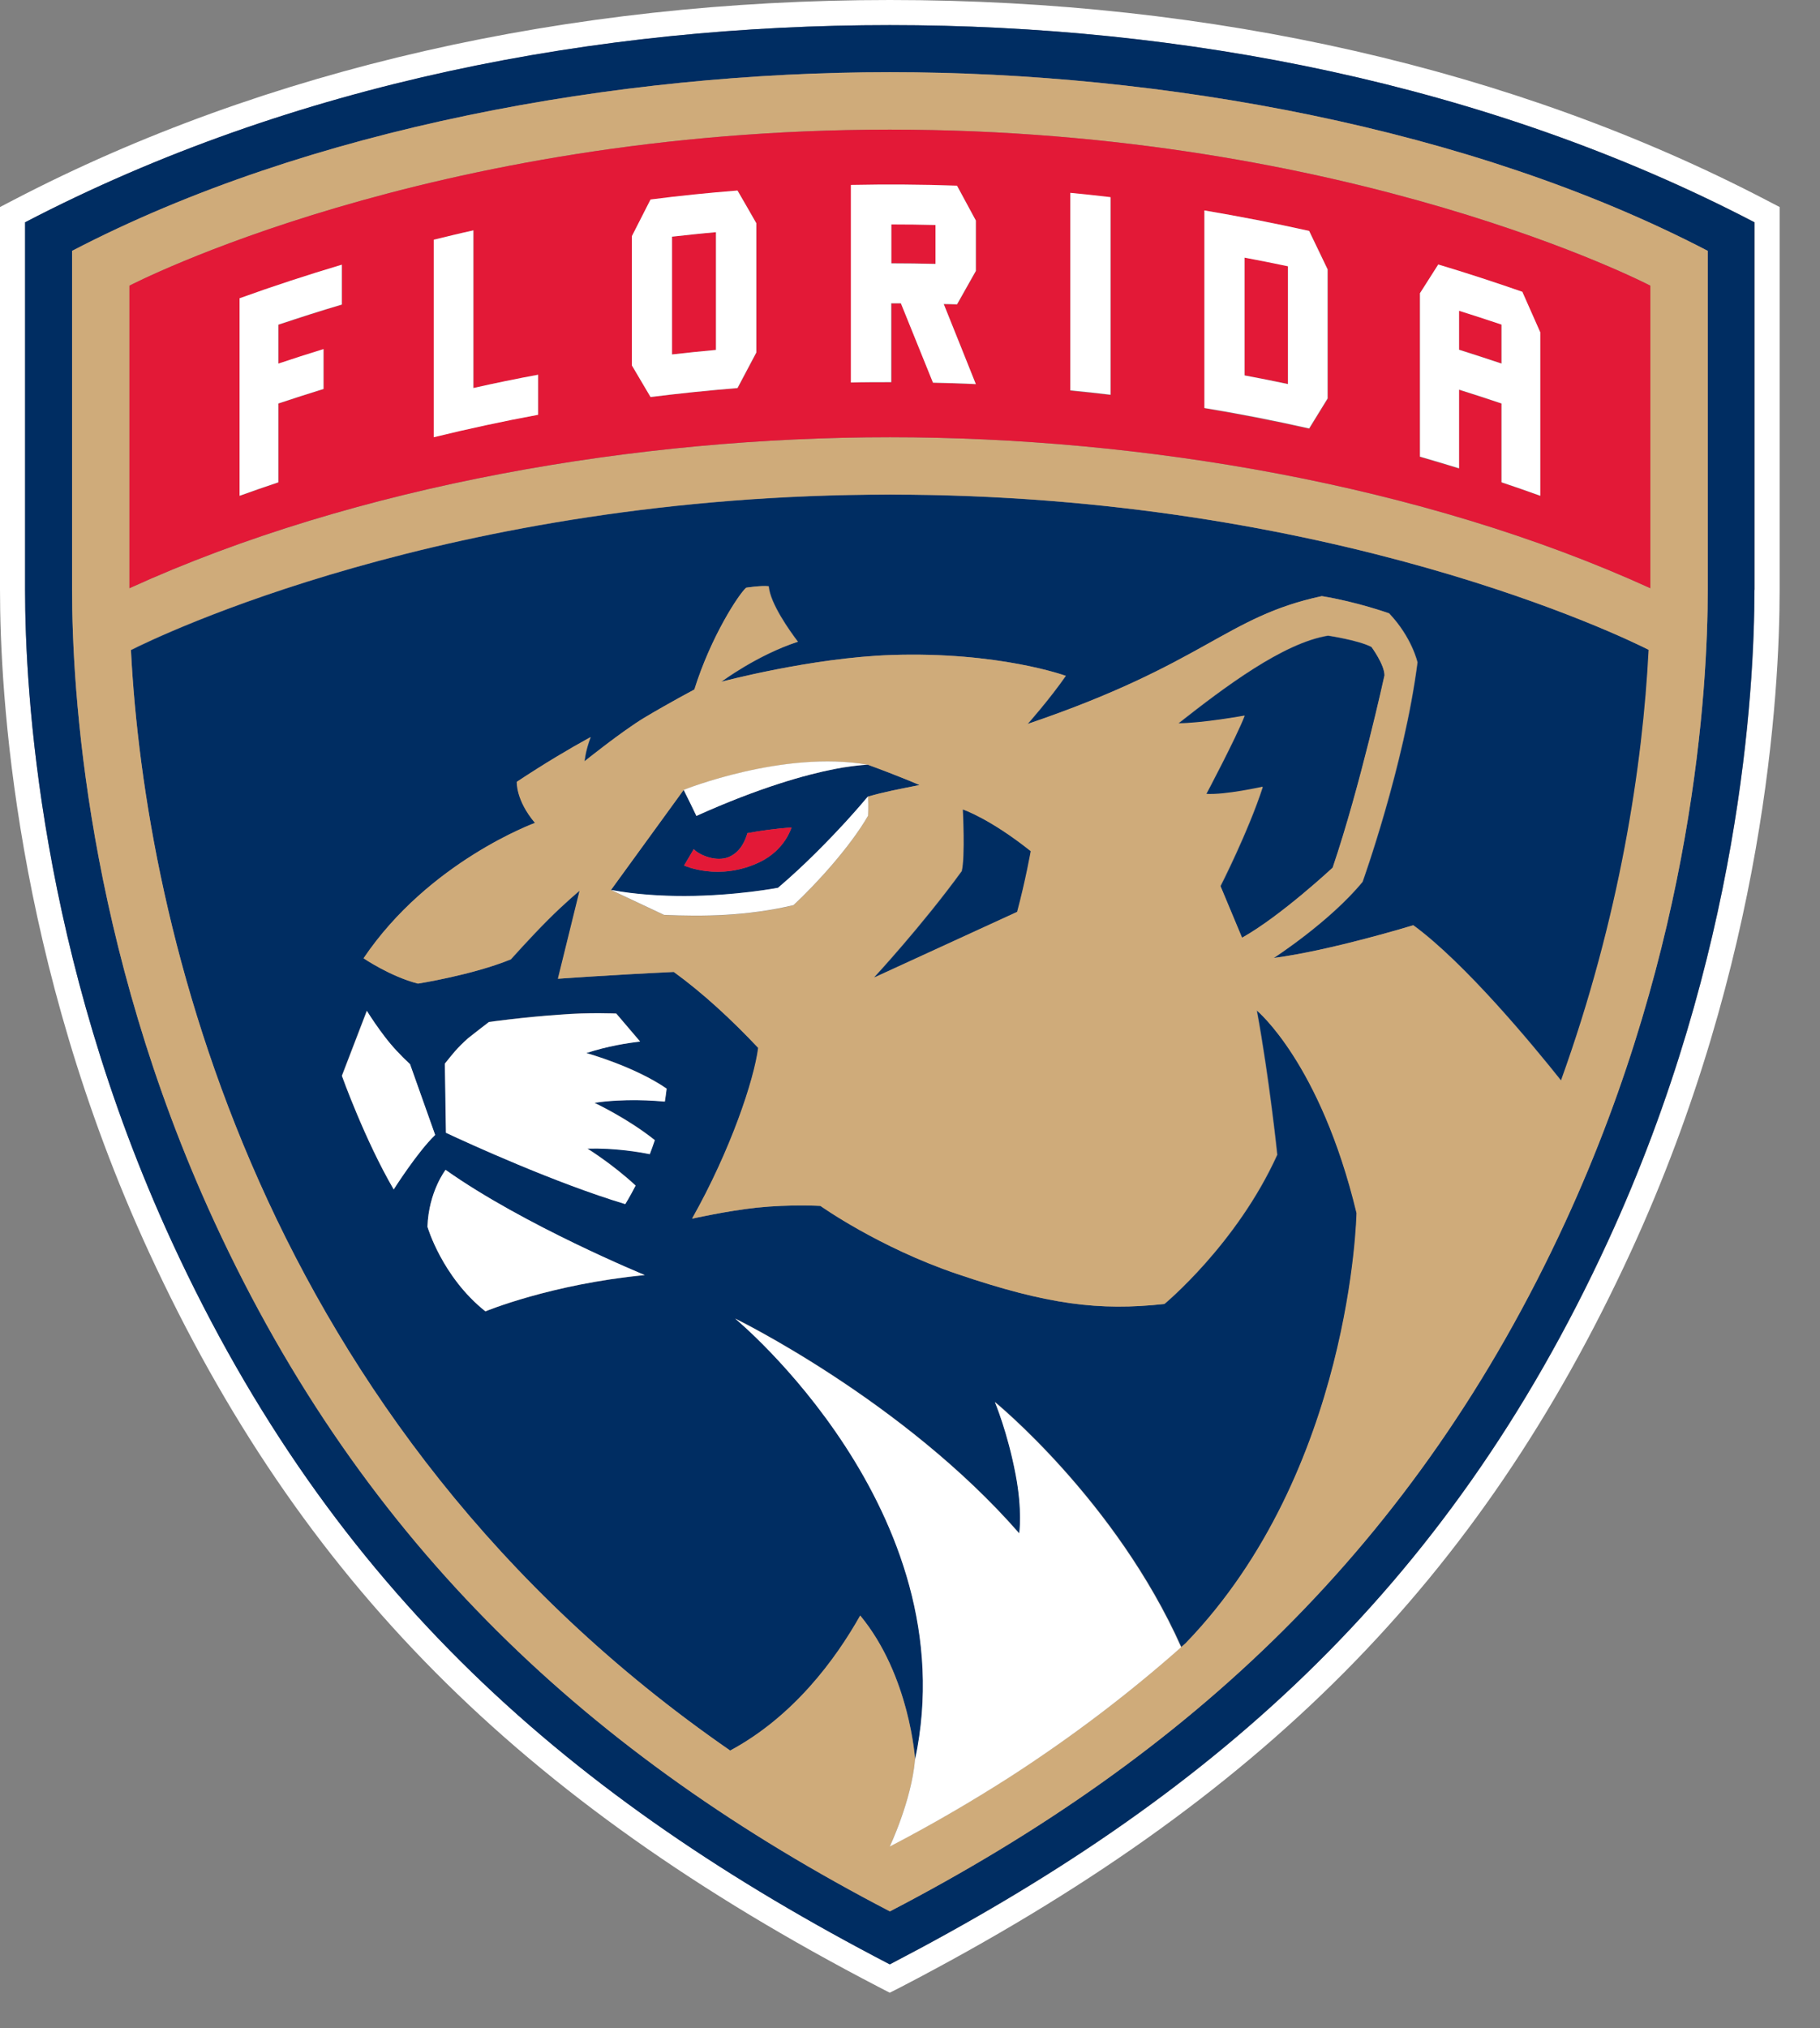<svg width="44" height="49" viewBox="0 0 44 49" fill="none" xmlns="http://www.w3.org/2000/svg">
<rect x="0" y="0" width="44" height="49" fill="#808080" stroke="none"/>
<g id="Panthers Logo">
<path id="Vector" d="M42.699 4.833C36.63 1.67 29.304 0 21.514 0C13.725 0 6.394 1.67 0.325 4.833L0 5.002V14.251C0 16.711 0.351 23.201 3.602 30.255C7.252 38.168 12.524 43.478 21.233 48.003L21.51 48.146L21.792 48.003C30.501 43.478 35.772 38.168 39.422 30.255C42.673 23.201 43.024 16.715 43.024 14.251V5.002L42.699 4.833ZM42.417 14.251C42.417 16.672 42.071 23.054 38.871 29.999C34.94 38.524 29.157 43.487 21.514 47.461C13.807 43.457 8.063 38.468 4.157 29.999C0.954 23.054 0.607 16.672 0.607 14.251V5.371C7.114 1.983 14.526 0.607 21.514 0.607C28.502 0.607 35.958 2.004 42.422 5.371V14.251H42.417Z" fill="white"/>
<path id="Vector_2" d="M20.57 18.516C20.462 18.533 20.332 18.555 20.176 18.581C20.328 18.55 20.458 18.529 20.57 18.516Z" fill="#231F20"/>
<path id="Vector_3" d="M16.837 19.713L16.706 19.444L16.837 19.713Z" fill="#231F20"/>
<path id="Vector_4" d="M20.98 18.477C20.98 18.477 20.894 18.477 20.716 18.498C20.889 18.477 20.98 18.477 20.98 18.477Z" fill="#231F20"/>
<path id="Vector_5" d="M30.032 22.663C30.964 22.138 32.221 20.971 32.221 20.971C32.893 18.984 33.474 16.325 33.474 16.325C33.474 16.06 33.157 15.635 33.157 15.635C32.841 15.47 32.108 15.362 32.108 15.362C31.025 15.535 29.611 16.598 28.489 17.483C29.074 17.483 30.093 17.297 30.093 17.297C29.889 17.822 29.161 19.197 29.161 19.197C29.629 19.227 30.53 19.023 30.53 19.023C30.179 20.104 29.508 21.418 29.508 21.418L30.032 22.672V22.663Z" fill="#002D62"/>
<path id="Vector_6" d="M3.165 15.7C3.503 22.373 6.265 34.424 17.657 42.298C19.183 41.483 20.197 40.108 20.8 39.036C22 40.489 22.126 42.515 22.126 42.515C23.409 36.498 17.778 31.856 17.778 31.856C17.778 31.856 21.84 33.834 24.645 37.045C24.645 37.045 24.727 36.502 24.558 35.622C24.363 34.594 24.055 33.869 24.055 33.869C24.055 33.869 26.981 36.251 28.564 39.795C28.598 39.765 28.633 39.73 28.672 39.7C32.69 35.539 32.803 29.309 32.803 29.309C31.927 25.674 30.389 24.412 30.389 24.412C30.696 26.073 30.883 27.9 30.883 27.9C29.903 30.06 28.156 31.505 28.156 31.505C26.578 31.678 25.33 31.522 23.145 30.78C21.246 30.138 19.842 29.136 19.842 29.136C19.842 29.136 19.118 29.093 18.29 29.179C17.587 29.253 16.738 29.444 16.738 29.444C17.678 27.778 18.238 26.086 18.337 25.318C17.696 24.642 17.002 23.995 16.296 23.483C14.735 23.557 13.495 23.648 13.495 23.648L14.02 21.518C14.02 21.518 13.66 21.817 13.261 22.216C12.832 22.646 12.355 23.18 12.355 23.18C11.423 23.557 10.11 23.765 10.11 23.765C9.438 23.592 8.796 23.154 8.796 23.154C10.374 20.815 12.94 19.882 12.94 19.882C12.472 19.327 12.502 18.889 12.502 18.889C13.157 18.455 13.755 18.099 14.284 17.809C14.154 18.151 14.137 18.394 14.137 18.394C14.137 18.394 15.034 17.67 15.585 17.34C16.196 16.971 16.794 16.659 16.794 16.659C17.189 15.379 17.869 14.342 18.047 14.199C18.047 14.199 18.407 14.143 18.589 14.165C18.623 14.581 19.1 15.249 19.295 15.505C18.303 15.831 17.444 16.473 17.444 16.473C17.444 16.473 19.62 15.891 21.55 15.826C24.159 15.739 25.772 16.329 25.772 16.329C25.377 16.898 24.849 17.492 24.849 17.492C29.17 16.026 29.621 14.906 31.962 14.403C32.816 14.542 33.588 14.82 33.588 14.82C34.143 15.405 34.273 16.004 34.273 16.004C33.952 18.503 32.946 21.305 32.946 21.305C32.157 22.268 30.8 23.145 30.8 23.145C32.157 22.971 34.173 22.355 34.173 22.355C35.426 23.271 37.069 25.258 37.749 26.112C39.167 22.173 39.726 18.473 39.869 15.705C39.297 15.418 32.209 11.952 21.524 11.952C10.838 11.952 3.746 15.414 3.178 15.705L3.165 15.7ZM11.735 31.683C10.686 30.85 10.335 29.639 10.335 29.639C10.365 28.793 10.773 28.268 10.773 28.268C12.672 29.613 15.589 30.811 15.589 30.811C13.313 31.027 11.735 31.687 11.735 31.687V31.683ZM11.319 25.08C11.475 24.958 11.683 24.793 11.822 24.689C11.822 24.689 12.65 24.572 13.552 24.511C14.254 24.455 14.9 24.485 14.9 24.485L15.476 25.162C15.173 25.197 14.692 25.271 14.176 25.44C14.176 25.44 15.325 25.756 16.118 26.299C16.105 26.403 16.092 26.507 16.075 26.611C15.823 26.585 15.104 26.533 14.371 26.642C14.371 26.642 15.173 27.015 15.832 27.544C15.793 27.661 15.749 27.774 15.71 27.882C15.45 27.826 14.874 27.726 14.202 27.748C14.202 27.748 14.813 28.125 15.368 28.641C15.225 28.915 15.121 29.084 15.121 29.084C13.43 28.576 11.323 27.613 10.786 27.362L10.76 25.691C10.942 25.466 11.042 25.327 11.323 25.075L11.319 25.08ZM8.866 24.42C8.983 24.607 9.13 24.824 9.299 25.045C9.481 25.284 9.685 25.496 9.91 25.709L10.517 27.418C10.084 27.83 9.516 28.733 9.516 28.733C8.813 27.535 8.263 25.986 8.263 25.986L8.866 24.416V24.42Z" fill="#002D62"/>
<path id="Vector_7" d="M21.514 44.619C22.533 44.09 23.5 43.526 24.414 42.94C23.5 43.526 22.537 44.09 21.514 44.619Z" fill="#002D62"/>
<path id="Vector_8" d="M22.23 18.967C22.083 18.906 21.935 18.841 21.788 18.785C21.354 18.611 20.982 18.477 20.982 18.477C20.982 18.477 20.89 18.477 20.717 18.498C20.674 18.503 20.626 18.512 20.57 18.516C20.461 18.533 20.331 18.555 20.175 18.581C19.49 18.715 18.372 19.019 16.837 19.713L16.707 19.444L16.529 19.084L14.77 21.505C15.368 21.618 15.983 21.652 16.555 21.652C17.804 21.648 18.814 21.453 18.814 21.453C19.469 20.902 20.049 20.303 20.444 19.865C20.578 19.722 20.687 19.592 20.778 19.492C20.895 19.358 20.968 19.271 20.99 19.245C21.398 19.128 21.718 19.071 22.23 18.967ZM18.376 20.824C17.384 21.305 16.538 20.911 16.538 20.911C16.538 20.911 16.664 20.702 16.772 20.516C16.915 20.668 17.319 20.828 17.618 20.707C17.912 20.585 18.029 20.277 18.068 20.13C18.398 20.069 18.762 20.021 19.135 19.991C19.135 19.991 18.987 20.524 18.376 20.824Z" fill="#002D62"/>
<path id="Vector_9" d="M0.606 5.371V14.251C0.606 16.672 0.953 23.054 4.152 29.999C8.058 38.468 13.802 43.457 21.51 47.461C29.152 43.487 34.939 38.524 38.867 29.999C42.07 23.054 42.413 16.672 42.413 14.251V5.371C35.954 2.004 28.562 0.607 21.514 0.607C14.465 0.607 7.113 1.983 0.606 5.371ZM41.286 14.251C41.286 16.598 40.952 22.785 37.844 29.522C34.224 37.37 28.732 42.428 21.514 46.181C14.327 42.446 8.817 37.396 5.184 29.522C2.076 22.785 1.742 16.598 1.742 14.251V6.061C7.456 3.085 14.938 1.744 21.514 1.744C28.09 1.744 35.559 3.08 41.286 6.061V14.251Z" fill="#002D62"/>
<path id="Vector_10" d="M20.443 19.861C20.044 20.294 19.467 20.893 18.813 21.448C18.813 21.448 17.807 21.644 16.554 21.648C17.803 21.644 18.813 21.448 18.813 21.448C19.467 20.897 20.048 20.299 20.443 19.861Z" fill="#CFAB7A"/>
<path id="Vector_11" d="M1.743 6.061V14.251C1.743 16.598 2.076 22.785 5.185 29.522C8.817 37.396 14.323 42.446 21.514 46.181C28.732 42.428 34.224 37.37 37.844 29.522C40.952 22.785 41.286 16.598 41.286 14.251V6.061C35.56 3.08 28.069 1.744 21.514 1.744C14.96 1.744 7.456 3.084 1.743 6.061ZM37.74 26.112C37.059 25.257 35.417 23.27 34.164 22.355C34.164 22.355 32.152 22.971 30.791 23.145C30.791 23.145 32.148 22.268 32.937 21.305C32.937 21.305 33.943 18.498 34.264 16.004C34.264 16.004 34.133 15.405 33.579 14.819C33.579 14.819 32.807 14.542 31.953 14.403C29.612 14.906 29.161 16.026 24.839 17.492C24.839 17.492 25.372 16.893 25.763 16.329C25.763 16.329 24.154 15.739 21.54 15.826C19.611 15.891 17.435 16.472 17.435 16.472C17.435 16.472 18.294 15.826 19.286 15.505C19.091 15.249 18.614 14.585 18.58 14.164C18.393 14.143 18.038 14.199 18.038 14.199C17.864 14.347 17.184 15.383 16.785 16.659C16.785 16.659 16.187 16.976 15.575 17.34C15.029 17.67 14.128 18.394 14.128 18.394C14.128 18.394 14.145 18.151 14.275 17.809C13.746 18.099 13.148 18.455 12.493 18.889C12.493 18.889 12.463 19.327 12.931 19.882C12.931 19.882 10.365 20.815 8.787 23.153C8.787 23.153 9.429 23.591 10.101 23.765C10.101 23.765 11.414 23.561 12.346 23.179C12.346 23.179 12.819 22.646 13.252 22.216C13.651 21.817 14.011 21.518 14.011 21.518L13.486 23.648C13.486 23.648 14.726 23.557 16.286 23.483C16.993 23.995 17.687 24.637 18.328 25.318C18.229 26.086 17.669 27.778 16.729 29.444C16.729 29.444 17.578 29.257 18.28 29.179C19.113 29.093 19.832 29.136 19.832 29.136C19.832 29.136 21.241 30.138 23.136 30.78C25.32 31.522 26.573 31.678 28.147 31.505C28.147 31.505 29.898 30.06 30.873 27.899C30.873 27.899 30.683 26.073 30.379 24.412C30.379 24.412 31.918 25.674 32.794 29.309C32.794 29.309 32.681 35.544 28.663 39.7C28.628 39.73 28.593 39.765 28.554 39.795C27.31 40.901 25.932 41.956 24.41 42.932C23.495 43.522 22.533 44.081 21.51 44.611C21.51 44.611 22.035 43.509 22.121 42.515C22.121 42.515 21.996 40.485 20.795 39.032C20.192 40.103 19.174 41.474 17.652 42.294C6.268 34.429 3.507 22.377 3.165 15.7C3.737 15.414 10.824 11.948 21.51 11.948C32.196 11.948 39.288 15.409 39.856 15.7C39.717 18.472 39.158 22.169 37.736 26.108L37.74 26.112ZM29.157 19.188C29.157 19.188 29.885 17.817 30.089 17.288C30.089 17.288 29.066 17.474 28.485 17.474C29.608 16.594 31.021 15.531 32.105 15.353C32.105 15.353 32.837 15.462 33.154 15.626C33.154 15.626 33.47 16.052 33.47 16.316C33.47 16.316 32.889 18.98 32.217 20.962C32.217 20.962 30.965 22.13 30.028 22.654L29.504 21.401C29.504 21.401 30.176 20.086 30.527 19.006C30.527 19.006 29.621 19.21 29.157 19.18V19.188ZM20.985 19.245C20.998 19.509 20.985 19.713 20.985 19.713C20.548 20.472 19.715 21.379 19.182 21.874C18.068 22.138 16.98 22.151 16.052 22.108L14.769 21.505L16.529 19.084C16.529 19.084 18.944 18.121 20.981 18.477C20.981 18.477 21.354 18.611 21.788 18.785C21.93 18.841 22.082 18.902 22.23 18.967C21.718 19.071 21.397 19.127 20.99 19.245C20.968 19.266 20.895 19.357 20.777 19.492C20.895 19.357 20.968 19.271 20.99 19.245H20.985ZM23.248 21.049C23.335 20.694 23.274 19.561 23.274 19.561C23.274 19.561 23.916 19.774 24.909 20.563C24.909 20.563 24.779 21.292 24.579 22.03L21.129 23.613C21.129 23.613 22.277 22.372 23.244 21.049H23.248ZM39.899 6.902V14.212C34.385 11.7 27.553 10.564 21.514 10.564C15.476 10.564 8.635 11.705 3.13 14.212V6.902C3.13 6.902 10.365 3.132 21.514 3.132C32.664 3.132 39.899 6.902 39.899 6.902Z" fill="#CFAB7A"/>
<path id="Vector_12" d="M17.617 20.707C17.318 20.828 16.915 20.668 16.772 20.516C16.664 20.702 16.538 20.911 16.538 20.911C16.538 20.911 17.383 21.305 18.376 20.824C18.987 20.529 19.135 19.991 19.135 19.991C18.762 20.021 18.393 20.065 18.068 20.13C18.029 20.277 17.917 20.585 17.617 20.707Z" fill="#E31937"/>
<path id="Vector_13" d="M22.615 5.432C22.259 5.423 21.904 5.419 21.548 5.419V6.36C21.904 6.36 22.259 6.364 22.615 6.373V5.432Z" fill="#E31937"/>
<path id="Vector_14" d="M30.085 9.067C30.437 9.132 30.788 9.201 31.134 9.275V6.429C30.783 6.356 30.432 6.286 30.085 6.221V9.067Z" fill="#E31937"/>
<path id="Vector_15" d="M3.129 14.212C8.635 11.705 15.454 10.564 21.514 10.564C27.574 10.564 34.384 11.7 39.898 14.212V6.902C39.898 6.902 32.663 3.132 21.514 3.132C10.364 3.132 3.129 6.902 3.129 6.902V14.212ZM34.328 7.089C34.475 6.854 34.623 6.625 34.77 6.395C35.451 6.598 36.131 6.815 36.803 7.054C36.946 7.379 37.094 7.705 37.237 8.034V11.982C36.925 11.87 36.613 11.761 36.3 11.657V9.752C35.958 9.64 35.615 9.527 35.273 9.418V11.323C34.957 11.227 34.645 11.132 34.328 11.041V7.093V7.089ZM29.122 5.089C29.967 5.228 30.812 5.392 31.653 5.583C31.801 5.891 31.953 6.199 32.1 6.512V9.635C31.953 9.874 31.801 10.117 31.653 10.36C30.812 10.173 29.971 10.008 29.122 9.865V5.093V5.089ZM25.879 4.668C26.204 4.698 26.529 4.733 26.85 4.772V9.544C26.525 9.505 26.2 9.475 25.879 9.44V4.668ZM20.573 4.473C21.427 4.455 22.285 4.46 23.14 4.49C23.291 4.768 23.443 5.05 23.595 5.332V6.551C23.443 6.82 23.291 7.089 23.14 7.358C23.031 7.358 22.927 7.349 22.819 7.349C23.079 7.991 23.335 8.637 23.595 9.284C23.248 9.267 22.905 9.258 22.559 9.249C22.299 8.607 22.043 7.969 21.783 7.332C21.705 7.332 21.631 7.332 21.553 7.332V9.236C21.228 9.236 20.903 9.236 20.578 9.245C20.578 7.653 20.578 6.061 20.578 4.473H20.573ZM15.28 5.709C15.432 5.414 15.579 5.119 15.731 4.824C16.429 4.737 17.131 4.664 17.834 4.607C17.985 4.872 18.137 5.132 18.289 5.397V8.52C18.137 8.807 17.985 9.093 17.834 9.379C17.131 9.436 16.429 9.505 15.731 9.596C15.579 9.34 15.432 9.084 15.28 8.833V5.709ZM10.49 5.792C10.811 5.713 11.127 5.64 11.448 5.566V9.375C11.968 9.258 12.489 9.154 13.013 9.054V10.017C12.168 10.173 11.327 10.355 10.49 10.559V5.787V5.792ZM5.795 7.21C6.61 6.915 7.434 6.646 8.266 6.399V7.362C7.755 7.514 7.243 7.679 6.732 7.848V8.789C7.096 8.668 7.46 8.551 7.824 8.438V9.401C7.46 9.514 7.092 9.631 6.732 9.752V11.657C6.42 11.761 6.108 11.87 5.795 11.982C5.795 10.39 5.795 8.798 5.795 7.21Z" fill="#E31937"/>
<path id="Vector_16" d="M36.301 7.839C35.958 7.727 35.616 7.614 35.273 7.505V8.447C35.616 8.555 35.958 8.664 36.301 8.781V7.839Z" fill="#E31937"/>
<path id="Vector_17" d="M17.31 5.609C16.955 5.64 16.599 5.679 16.248 5.718V8.564C16.604 8.525 16.955 8.486 17.31 8.455V5.609Z" fill="#E31937"/>
<path id="Vector_18" d="M13.009 9.054C12.484 9.15 11.964 9.258 11.444 9.375V5.566C11.123 5.636 10.807 5.714 10.486 5.792V10.564C11.322 10.36 12.164 10.178 13.009 10.022V9.058V9.054Z" fill="white"/>
<path id="Vector_19" d="M21.549 7.327C21.628 7.327 21.701 7.327 21.779 7.327C22.039 7.965 22.295 8.603 22.555 9.245C22.902 9.254 23.249 9.262 23.591 9.28C23.331 8.633 23.075 7.987 22.815 7.345C22.924 7.345 23.028 7.349 23.136 7.353C23.288 7.084 23.44 6.815 23.591 6.546V5.327C23.44 5.045 23.288 4.768 23.136 4.486C22.282 4.455 21.424 4.451 20.57 4.468C20.57 6.061 20.57 7.653 20.57 9.241C20.895 9.232 21.22 9.232 21.545 9.232V7.327H21.549ZM21.549 5.423C21.905 5.423 22.261 5.427 22.616 5.436V6.377C22.261 6.369 21.905 6.364 21.549 6.364V5.423Z" fill="white"/>
<path id="Vector_20" d="M6.728 9.748C7.092 9.627 7.457 9.51 7.821 9.397V8.434C7.457 8.546 7.088 8.664 6.728 8.785V7.844C7.236 7.674 7.747 7.51 8.263 7.358V6.395C7.435 6.642 6.611 6.911 5.792 7.206C5.792 8.798 5.792 10.39 5.792 11.978C6.104 11.865 6.416 11.757 6.728 11.653V9.748Z" fill="white"/>
<path id="Vector_21" d="M35.274 9.414C35.617 9.522 35.959 9.631 36.301 9.748V11.652C36.614 11.757 36.926 11.865 37.238 11.978V8.03C37.095 7.705 36.947 7.375 36.804 7.05C36.128 6.815 35.452 6.594 34.771 6.39C34.624 6.62 34.477 6.854 34.329 7.084V11.032C34.646 11.123 34.962 11.219 35.274 11.314V9.41V9.414ZM35.274 7.509C35.617 7.618 35.959 7.726 36.301 7.843V8.785C35.959 8.672 35.617 8.559 35.274 8.451V7.509Z" fill="white"/>
<path id="Vector_22" d="M17.829 9.375C17.981 9.089 18.133 8.802 18.284 8.516V5.393C18.133 5.128 17.981 4.863 17.829 4.603C17.127 4.659 16.425 4.729 15.727 4.82C15.575 5.115 15.428 5.41 15.276 5.705V8.829C15.428 9.084 15.575 9.336 15.727 9.592C16.425 9.505 17.127 9.432 17.829 9.375ZM16.247 5.718C16.602 5.679 16.953 5.64 17.309 5.61V8.455C16.953 8.486 16.598 8.525 16.247 8.564V5.718Z" fill="white"/>
<path id="Vector_23" d="M26.847 4.763C26.522 4.724 26.197 4.69 25.876 4.659V9.431C26.201 9.462 26.526 9.496 26.847 9.536V4.763Z" fill="white"/>
<path id="Vector_24" d="M32.095 9.631V6.507C31.948 6.199 31.796 5.887 31.649 5.579C30.808 5.392 29.967 5.228 29.117 5.084V9.857C29.962 9.995 30.808 10.16 31.649 10.351C31.796 10.108 31.948 9.87 32.095 9.627V9.631ZM31.137 9.28C30.786 9.206 30.435 9.136 30.088 9.071V6.225C30.439 6.291 30.791 6.36 31.137 6.434V9.28Z" fill="white"/>
<path id="Vector_25" d="M9.52 28.737C9.52 28.737 10.088 27.839 10.521 27.422L9.914 25.713C9.685 25.5 9.485 25.288 9.303 25.049C9.134 24.828 8.987 24.611 8.87 24.425L8.267 25.995C8.267 25.995 8.822 27.544 9.52 28.741V28.737Z" fill="white"/>
<path id="Vector_26" d="M10.334 29.639C10.334 29.639 10.685 30.849 11.734 31.683C11.734 31.683 13.312 31.027 15.588 30.806C15.588 30.806 12.671 29.609 10.772 28.264C10.772 28.264 10.364 28.789 10.334 29.635V29.639Z" fill="white"/>
<path id="Vector_27" d="M18.814 21.448C18.814 21.448 17.808 21.644 16.555 21.648C15.988 21.648 15.368 21.613 14.77 21.501L16.053 22.104C16.98 22.147 18.064 22.134 19.183 21.869C19.716 21.375 20.548 20.468 20.986 19.709C20.986 19.709 20.999 19.505 20.986 19.24C20.964 19.262 20.89 19.353 20.773 19.488C20.687 19.587 20.574 19.713 20.44 19.861C20.041 20.295 19.464 20.893 18.81 21.448H18.814Z" fill="white"/>
<path id="Vector_28" d="M15.119 29.088C15.119 29.088 15.223 28.924 15.366 28.646C14.811 28.13 14.2 27.752 14.2 27.752C14.872 27.735 15.449 27.835 15.709 27.887C15.752 27.778 15.791 27.665 15.83 27.548C15.167 27.019 14.369 26.646 14.369 26.646C15.102 26.537 15.822 26.594 16.073 26.616C16.09 26.511 16.103 26.407 16.116 26.303C15.327 25.761 14.174 25.444 14.174 25.444C14.69 25.275 15.171 25.201 15.475 25.166L14.898 24.49C14.898 24.49 14.248 24.459 13.55 24.516C12.648 24.576 11.82 24.694 11.82 24.694C11.682 24.798 11.473 24.963 11.318 25.084C11.036 25.336 10.936 25.474 10.754 25.7L10.78 27.37C11.318 27.622 13.424 28.585 15.115 29.093L15.119 29.088Z" fill="white"/>
<path id="Vector_29" d="M24.914 20.564C23.921 19.774 23.28 19.561 23.28 19.561C23.28 19.561 23.34 20.689 23.254 21.049C22.291 22.373 21.138 23.613 21.138 23.613L24.589 22.03C24.788 21.292 24.918 20.564 24.918 20.564H24.914Z" fill="#002D62"/>
<path id="Vector_30" d="M24.05 33.873C24.05 33.873 24.358 34.598 24.553 35.626C24.722 36.507 24.64 37.049 24.64 37.049C21.839 33.839 17.773 31.86 17.773 31.86C17.773 31.86 23.404 36.502 22.121 42.52C22.034 43.513 21.51 44.615 21.51 44.615C22.528 44.086 23.495 43.522 24.41 42.936C25.931 41.956 27.31 40.901 28.554 39.799C26.976 36.255 24.046 33.873 24.046 33.873H24.05Z" fill="white"/>
<path id="Vector_31" d="M16.836 19.713C18.371 19.023 19.489 18.715 20.174 18.581C20.326 18.55 20.456 18.529 20.569 18.516C20.625 18.507 20.672 18.503 20.716 18.498C20.889 18.477 20.98 18.477 20.98 18.477C18.943 18.117 16.528 19.084 16.528 19.084L16.706 19.444L16.836 19.713Z" fill="white"/>
</g>
</svg>
